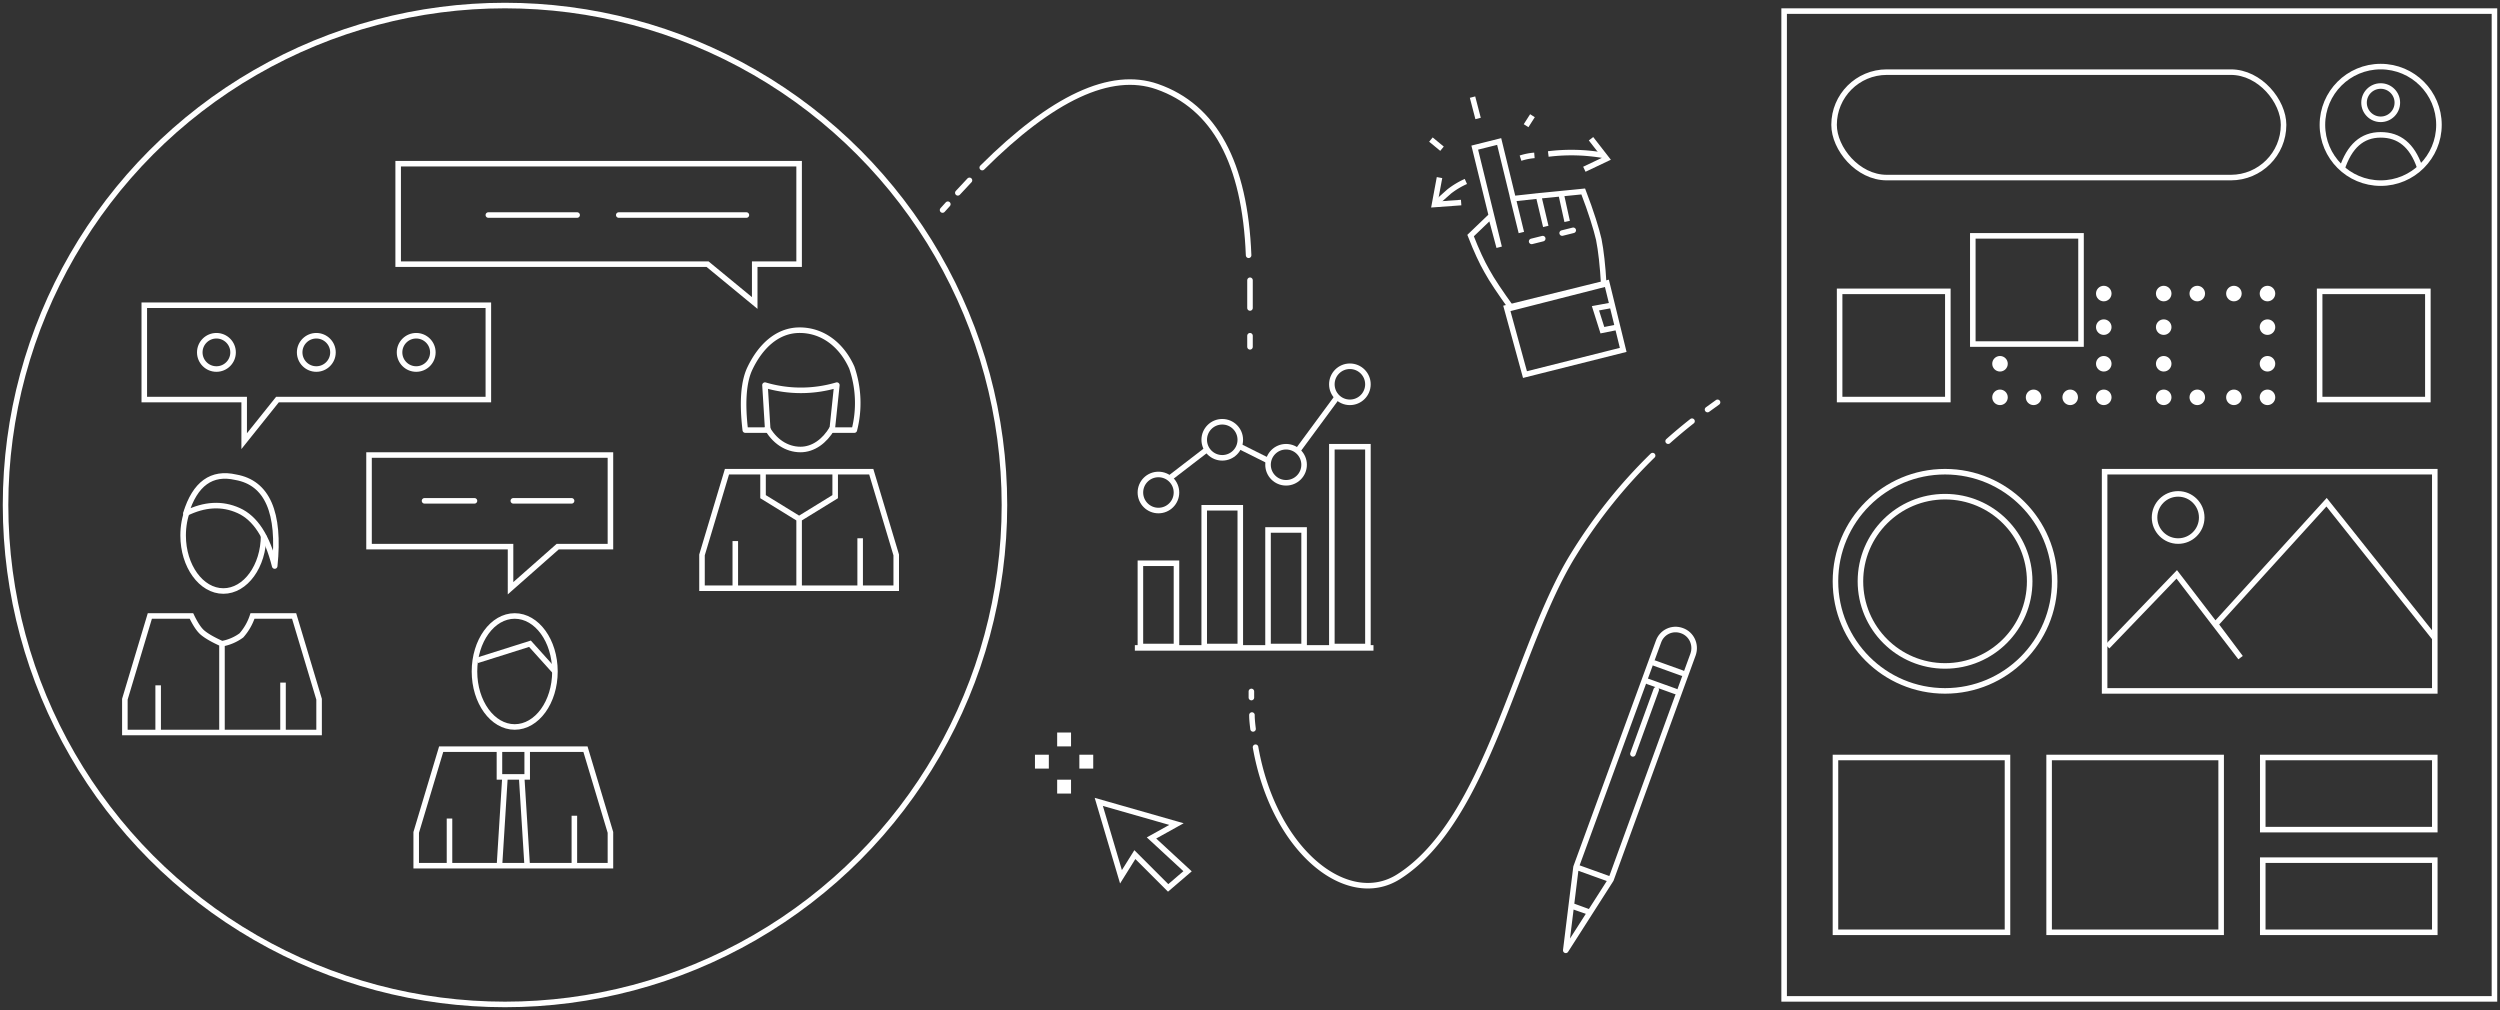 <svg xmlns="http://www.w3.org/2000/svg" viewBox="0 0 901 364">
  <rect x="0" y="0" width="901" height="364" fill="#333333" stroke="none"/>
  <g fill="none" fill-rule="evenodd">
    <g stroke="#fff" stroke-width="2" transform="matrix(-1 0 0 1 362 2)">
      <path d="M267 191c0 11 6.5 20 14.5 20s14.5-9 14.5-20c0-3.4-.6-6.6-1.7-9.4"/>
      <path stroke-linejoin="round" d="M295 183c-6.7-3.3-13-3.7-19-1s-10.3 9.3-13 20c-2-19.3 2.7-30 14-32 8.7-2 14.7 2.3 18 13z"/>
      <path d="M247 262v-12l9-30h15a20 20 0 0 0 4 7 17 17 0 0 0 7 3c3.4-1.5 5.7-2.9 7-4 1.3-1.1 2.6-3.1 4-6h15l9 30v12h-12v-17 17h-23v-32 32h-22v-18 18h-13z"/>
      <g transform="translate(142 220)">
        <ellipse cx="34.5" cy="20" rx="14.5" ry="20"/>
        <path d="M0 90V78l9-30h21v10h2l-2 32 2-32h6l2 32-2-32h2V48h-9 30l9 30v12H58V73v17H13V72v18zM20 20l9-10 19 6"/>
      </g>
      <g transform="translate(186 108)">
        <path d="M88 49L76 34H0V0h124v34H88z"/>
        <circle cx="26" cy="17" r="6"/>
        <circle cx="62" cy="17" r="6"/>
        <circle cx="98" cy="17" r="6"/>
      </g>
      <path d="M39 210v-12l9-30h39-26v9l13 8 13-8v-9h13l9 30v12H97v-17 17H74v-25 25H52v-18 18zM62.1 152.4c2.7 4.6 6.8 7.6 11.4 7.6 5 0 9.6-3 12.3-8.2"/>
      <path stroke-linejoin="round" d="M60.4 136.8a45.6 45.6 0 0 0 25.9 0l-1 16.2h8.1c1.2-10.2.6-17.7-1.8-22.5-3.5-7.2-9.4-13.5-17.8-13.5s-15.2 5.4-18.8 13.5a39.2 39.2 0 0 0-.9 22.5h8l-1.7-16.2z"/>
      <g>
        <path d="M178 210l-17-15h-19v-33h87v33h-51z"/>
        <path stroke-linecap="round" d="M156 178.5h21M191 178.5h18"/>
      </g>
      <g>
        <path d="M90 107.2v-14H74V57h144.5v36.2H107z"/>
        <path stroke-linecap="round" d="M93 75.5h46M154 75.5h32"/>
      </g>
      <circle cx="180" cy="180" r="180"/>
    </g>
    <path stroke="#fff" stroke-linecap="round" stroke-linejoin="round" stroke-width="2" d="M568 312.5l29.7-81.2c1.2-3.5 5-5.3 8.5-4 3.4 1.2 5.2 5 4 8.5L580.6 317l-12.5-4.5zm0 0l-3.7 30 16.3-25.5-12.5-4.5zm-1.3 14l6.3 2.3-6.3-2.2zm29.6-87.5l10 3.6-10-3.6zm-2.4 6.6l10 3.6-10-3.6zm3 3l-8.4 23.1 8.4-23.1z"/>
    <g stroke="#fff" stroke-width="2" transform="translate(409 130)">
      <path d="M2 73h13v30H2zM25 53h13v50H25zM48 61h13v42H48zM71 31h13v72H71z"/>
      <circle cx="8.5" cy="47.5" r="6.5"/>
      <circle cx="31.5" cy="28.5" r="6.5"/>
      <circle cx="54.5" cy="37.5" r="6.5"/>
      <circle cx="77.5" cy="8.5" r="6.5"/>
      <path d="M13 42l13-10M38 31l10 5M59 32l14-19M0 103.5h86"/>
    </g>
    <path fill="#fff" d="M373 272h5v5h-5zM381 264h5v5h-5zM389 272h5v5h-5zM381 281h5v5h-5z"/>
    <path stroke="#fff" stroke-width="2" d="M421 320l7-6-13-12 9-5-28-8 8 27 5-8z"/>
    <g stroke="#fff" stroke-linecap="round" stroke-width="2">
      <path stroke-linejoin="round" d="M339.7 75.7l1.9-2.1m3.6-4.1l4.2-4.5m4.6-4.6c25.3-25.2 46.3-35 63-29.2 20.7 7.2 31.7 27.5 33 60.8"/>
      <path d="M450.5 101v10M450.5 121v4"/>
    </g>
    <g stroke="#fff" stroke-linecap="round" stroke-width="2">
      <path d="M451 249.2v2.2m.2 6.3c0 1.7.2 3.3.4 5m.9 6.6c6.6 37.5 33.1 58.3 51.5 46.7 32.2-20.3 42.5-82.9 63-116a186.4 186.4 0 0 1 28.6-35.8m5.6-5.2a182 182 0 0 1 8.6-7.2m5.6-4.2l3.6-2.6"/>
    </g>
    <g stroke="#fff" stroke-width="2">
      <path d="M549.6 135l35.4-8.9-5.9-24.1-36.1 8.9z"/>
      <path d="M581 110l-6 1.1 2.5 7.9 5.5-1.1M544.7 111c-4.1-5.7-7-10-8.8-13.3-1.8-3.1-3.8-7.4-5.9-12.8l7.3-7 3 11.2-8.8-35.9 8.8-2.2 8 32.8-3-12.2 9.2-1 2.6 11-2.6-11 8.1-.8 2.2 10-2.2-10 8-.8c2.9 7.6 4.7 13.4 5.6 17.3.8 4 1.4 9.4 1.8 16.2l-33.3 8.5z"/>
      <path stroke-linecap="round" d="M552 87l4-1M563 84l4-1"/>
      <path d="M518.8 64l-1.8 9.7 9.6-.7"/>
      <path d="M517 73.7l5.3-4.7a29 29 0 0 1 6-3.6M515.7 50.3l4 3.3M530.7 35l2 7.7M552.3 41.7l-2.3 3.6M553 56a22 22 0 0 0-5 1M578 56a68 68 0 0 0-20-.5"/>
      <path d="M573.4 50l5.6 7.2-8 3.8"/>
    </g>
    <g>
      <path stroke="#fff" stroke-width="2" d="M643 4h256v356H643z"/>
      <g fill="#fff" transform="translate(777 103)">
        <circle cx="2.8" cy="2.8" r="2.8"/>
        <circle cx="14.9" cy="2.8" r="2.8"/>
        <circle cx="28.1" cy="2.8" r="2.8"/>
        <circle cx="40.2" cy="2.8" r="2.8"/>
        <circle cx="2.8" cy="40.2" r="2.8"/>
        <circle cx="14.9" cy="40.2" r="2.8"/>
        <circle cx="28.1" cy="40.2" r="2.8"/>
        <circle cx="40.2" cy="40.2" r="2.8"/>
        <circle cx="40.2" cy="14.9" r="2.8"/>
        <circle cx="40.2" cy="28.1" r="2.8"/>
        <circle cx="2.8" cy="14.9" r="2.8"/>
        <circle cx="2.8" cy="28.1" r="2.8"/>
      </g>
      <g fill="#fff" transform="translate(718 103)">
        <circle cx="40.2" cy="2.8" r="2.8"/>
        <circle cx="2.8" cy="40.2" r="2.8"/>
        <circle cx="14.9" cy="40.2" r="2.8"/>
        <circle cx="28.1" cy="40.2" r="2.8"/>
        <circle cx="40.2" cy="40.2" r="2.8"/>
        <circle cx="40.2" cy="14.9" r="2.8"/>
        <circle cx="40.2" cy="28.1" r="2.8"/>
        <circle cx="2.8" cy="28.1" r="2.8"/>
      </g>
      <path stroke="#fff" stroke-width="2" d="M711 85h39v39h-39zM663 105h39v39h-39zM836 105h39v39h-39z"/>
      <g stroke="#fff" stroke-width="2">
        <g transform="translate(756.5 168)">
          <circle cx="28.5" cy="18.5" r="8.5"/>
          <path d="M2 2h119v79H2z"/>
          <path d="M3 65l25-26 23 30-9-12 40-44 39 49"/>
        </g>
        <g transform="translate(659.5 168)">
          <circle cx="41.5" cy="41.5" r="39.5"/>
          <circle cx="41.5" cy="41.5" r="30.5"/>
        </g>
      </g>
      <g stroke="#fff" stroke-width="2" transform="translate(659 24)">
        <g transform="translate(178)">
          <circle cx="21" cy="21" r="21"/>
          <circle cx="21" cy="13" r="6"/>
          <path d="M7 37c2.7-8.3 7.3-12.4 14-12.4s11.3 3.8 14 11.5"/>
        </g>
        <rect width="162" height="38" x="2" y="2" rx="19"/>
      </g>
      <g stroke="#fff" stroke-width="2">
        <path d="M661.5 273h62v63h-62zM738.5 273h62v63h-62zM815.5 273h62v26h-62zM815.5 310h62v26h-62z"/>
      </g>
    </g>
  </g>
</svg>
